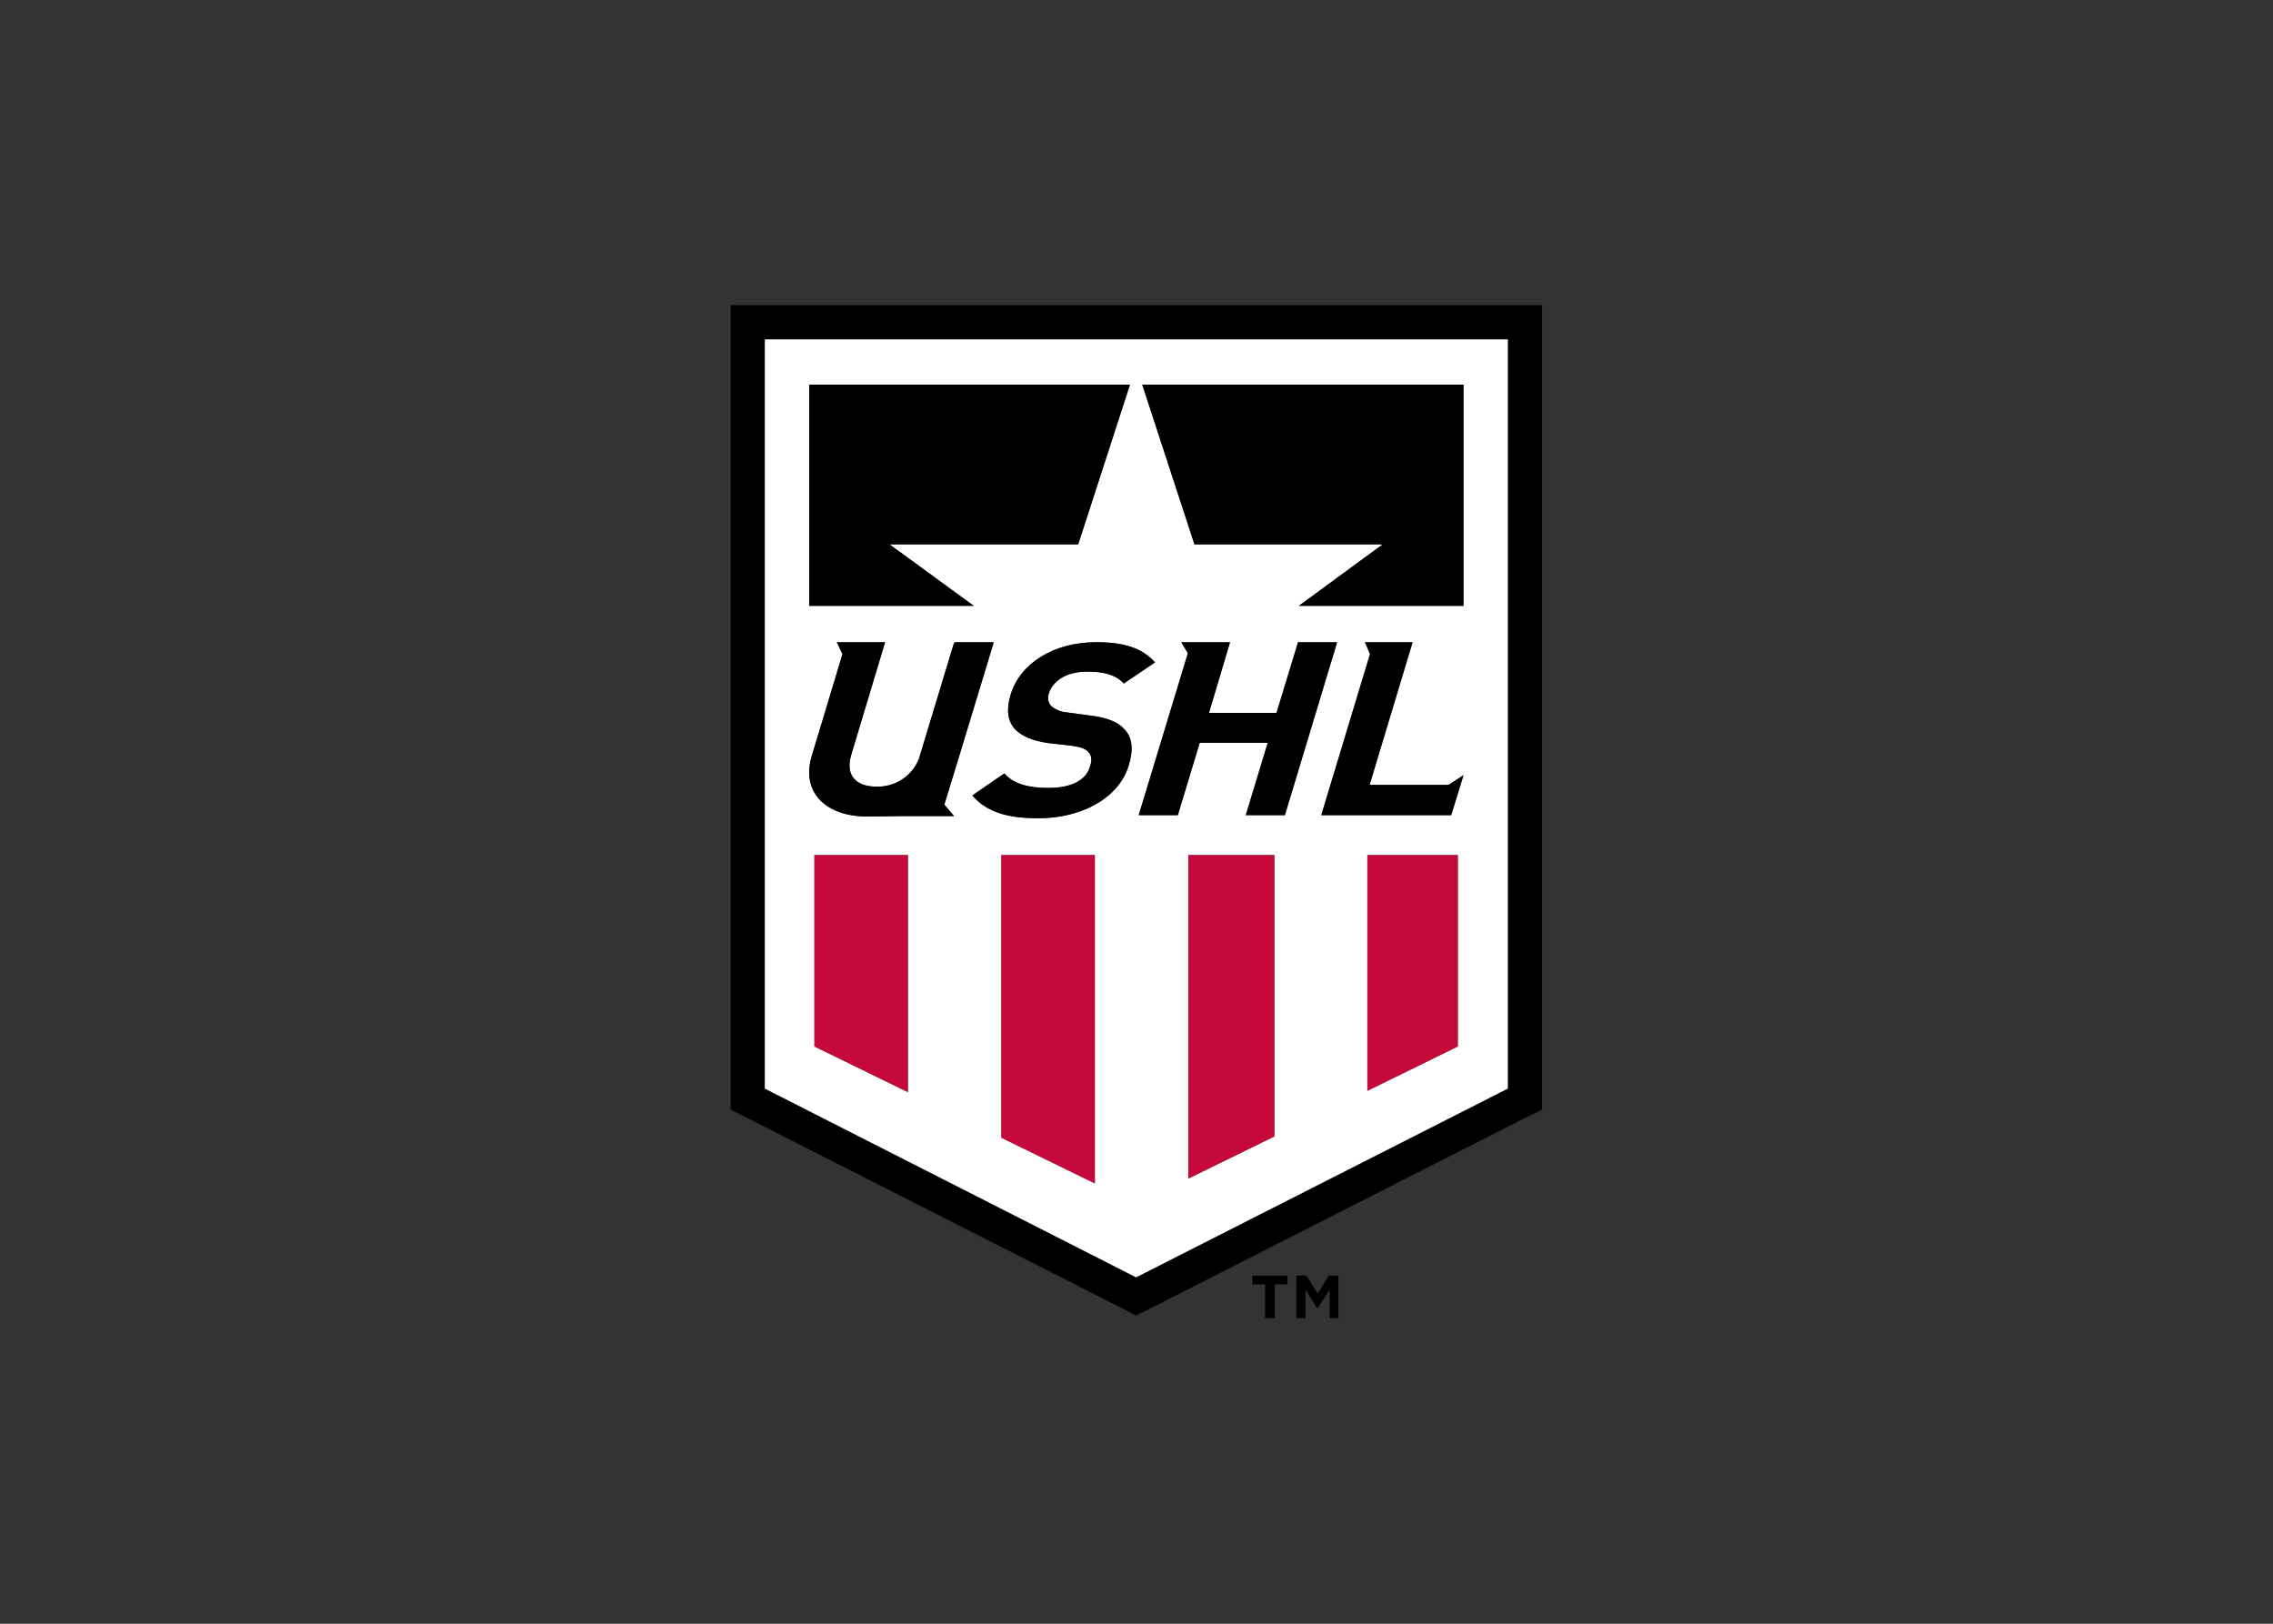 <svg clip-rule="evenodd" fill-rule="evenodd" stroke-linejoin="round" stroke-miterlimit="2" viewBox="0 0 560 400" xmlns="http://www.w3.org/2000/svg"><rect x="0" y="0" width="560" height="400" fill="#333333" stroke="none"/><g fill-rule="nonzero" transform="matrix(.901 0 0 .901 180 75.176)"><g><path d="m212.52 214.2-101.64 51.6-101.52-51.6v-204.84h203.16zm-212.52-214.2v219.96l5.04 2.52 101.64 51.6 4.2 2.16 4.32-2.16 101.52-51.6 5.16-2.52v-219.96z"/><path d="m21.48 21.72h87.72l-14.16 43.68h-51.6l23.04 16.8h-45zm178.92 0v60.48h-45l22.92-16.8h-51.48l-14.28-43.68zm-3.36 117.72h-35.52l13.32-44.04-1.44-3.24h13.08l-11.76 39h21.6l4.08-2.64zm1.8 63.24-24.72 12.12v-64.44h24.72zm-57.96-63.24 6-19.8h-18.6l-6 19.8h-10.68l13.44-44.28-1.8-3h13.32l-5.76 19.32h18.48l5.88-19.32h10.68l-14.28 47.28zm7.8 87.84-23.52 11.52v-88.44h23.52zm-61.08-117.72c1.249 1.06 2.806 1.691 4.44 1.8l6.24.84c4.8.6 7.68 1.8 9.36 3.72 2.28 2.28 2.52 5.76 1.2 9.96-2.76 9.12-13.2 14.4-24.6 14.4-8.28 0-14.16-1.56-18.12-6.24l6.96-4.8 1.8-1.2c2.52 3 6.96 3.96 12 3.96 6.24 0 10.32-2.04 11.4-5.88.6-1.68.48-3-.48-3.96-.72-.84-1.92-1.32-4.32-1.68l-6.36-.72c-4.56-.6-7.56-1.92-9.48-3.96-1.92-2.28-2.28-5.28-1.08-9.24 2.52-8.52 11.64-14.4 23.4-14.4 7.56 0 12.6 1.56 16.08 5.52l-8.52 5.76c-2.64-2.88-6.6-3.24-10.2-3.24-5.76 0-9.36 2.76-10.32 6-.416 1.145-.187 2.43.6 3.36zm12 130.56-25.56-12.48v-77.28h25.56zm-38.52-100.44h-14.28s-6 .12-9.48.12c-11.28 0-18.12-6.6-15.12-16.56l8.4-27.84-1.56-3.24h13.2l-9.24 30.72c-1.68 5.52 1.08 8.76 6.84 8.76 5.074.188 9.748-2.848 11.64-7.56l9.6-31.68h.12l.12-.24h10.56v.24l-9.36 30.84-4.08 13.32zm-12.6 75.48-25.56-12.48v-52.32h25.56zm-39.12-.96 101.52 51.6 101.64-51.6v-204.84h-203.16z" fill="#fff"/><g fill="#c6093b"><path d="m22.92 202.68 25.56 12.48v-64.8h-25.56z"/><path d="m74.04 227.64 25.56 12.48v-89.76h-25.56z"/><path d="m174.12 214.8 24.72-12.12v-52.32h-24.72z"/><path d="m125.16 238.8 23.52-11.52v-76.92h-23.52z"/></g><path d="m43.44 65.4h51.6l14.16-43.68h-87.72v60.48h45z"/><path d="m178.32 65.4-22.92 16.8h45v-60.48h-87.84l14.28 43.68z"/><path d="m71.88 92.4v-.24h-10.56l-.12.24h-.12l-9.6 31.68c-1.892 4.712-6.566 7.748-11.64 7.56-5.76 0-8.52-3.24-6.84-8.76l9.24-30.72h-13.2l1.56 3.24-8.4 27.84c-3 9.96 3.84 16.56 15.12 16.56 3.48 0 9.48-.12 9.48-.12h14.28l-2.64-3.12 4.08-13.32z"/><path d="m97.32 100.2c3.6 0 7.56.36 10.2 3.24l8.52-5.76c-3.48-3.96-8.52-5.52-16.08-5.52-11.76 0-20.88 5.88-23.4 14.4-1.2 3.96-.84 6.96 1.08 9.24 1.92 2.04 4.92 3.36 9.48 3.96l6.36.72c2.4.36 3.6.84 4.32 1.68.96.96 1.08 2.28.48 3.96-1.08 3.84-5.16 5.88-11.4 5.88-5.04 0-9.48-.96-12-3.96l-1.8 1.2-6.96 4.8c3.96 4.68 9.84 6.24 18.12 6.24 11.4 0 21.84-5.28 24.6-14.4 1.32-4.2 1.08-7.68-1.2-9.96-1.68-1.92-4.56-3.12-9.36-3.72l-6.24-.84c-1.634-.109-3.191-.74-4.44-1.8-.787-.93-1.016-2.215-.6-3.36.96-3.24 4.56-6 10.32-6z"/><path d="m174.72 131.16 11.76-39h-12.96l1.32 3.24-13.32 44.04h35.52l3.36-10.92-4.08 2.64z"/><path d="m155.16 92.16-5.88 19.32h-18.48l5.76-19.32h-13.32l1.8 3-13.44 44.28h10.68l6-19.8h18.6l-6 19.8h10.68l14.28-47.28z"/></g><path d="m142.68 267.72h3.48v9.24h2.64v-9.24h3.48v-2.4h-9.6z"/><path d="m160.56 270.24-3.12-4.92h-2.76v11.64h2.52v-7.8l3.12 5.04h.24l3.24-5.04v7.8h2.4v-11.64h-2.64z"/></g></svg>